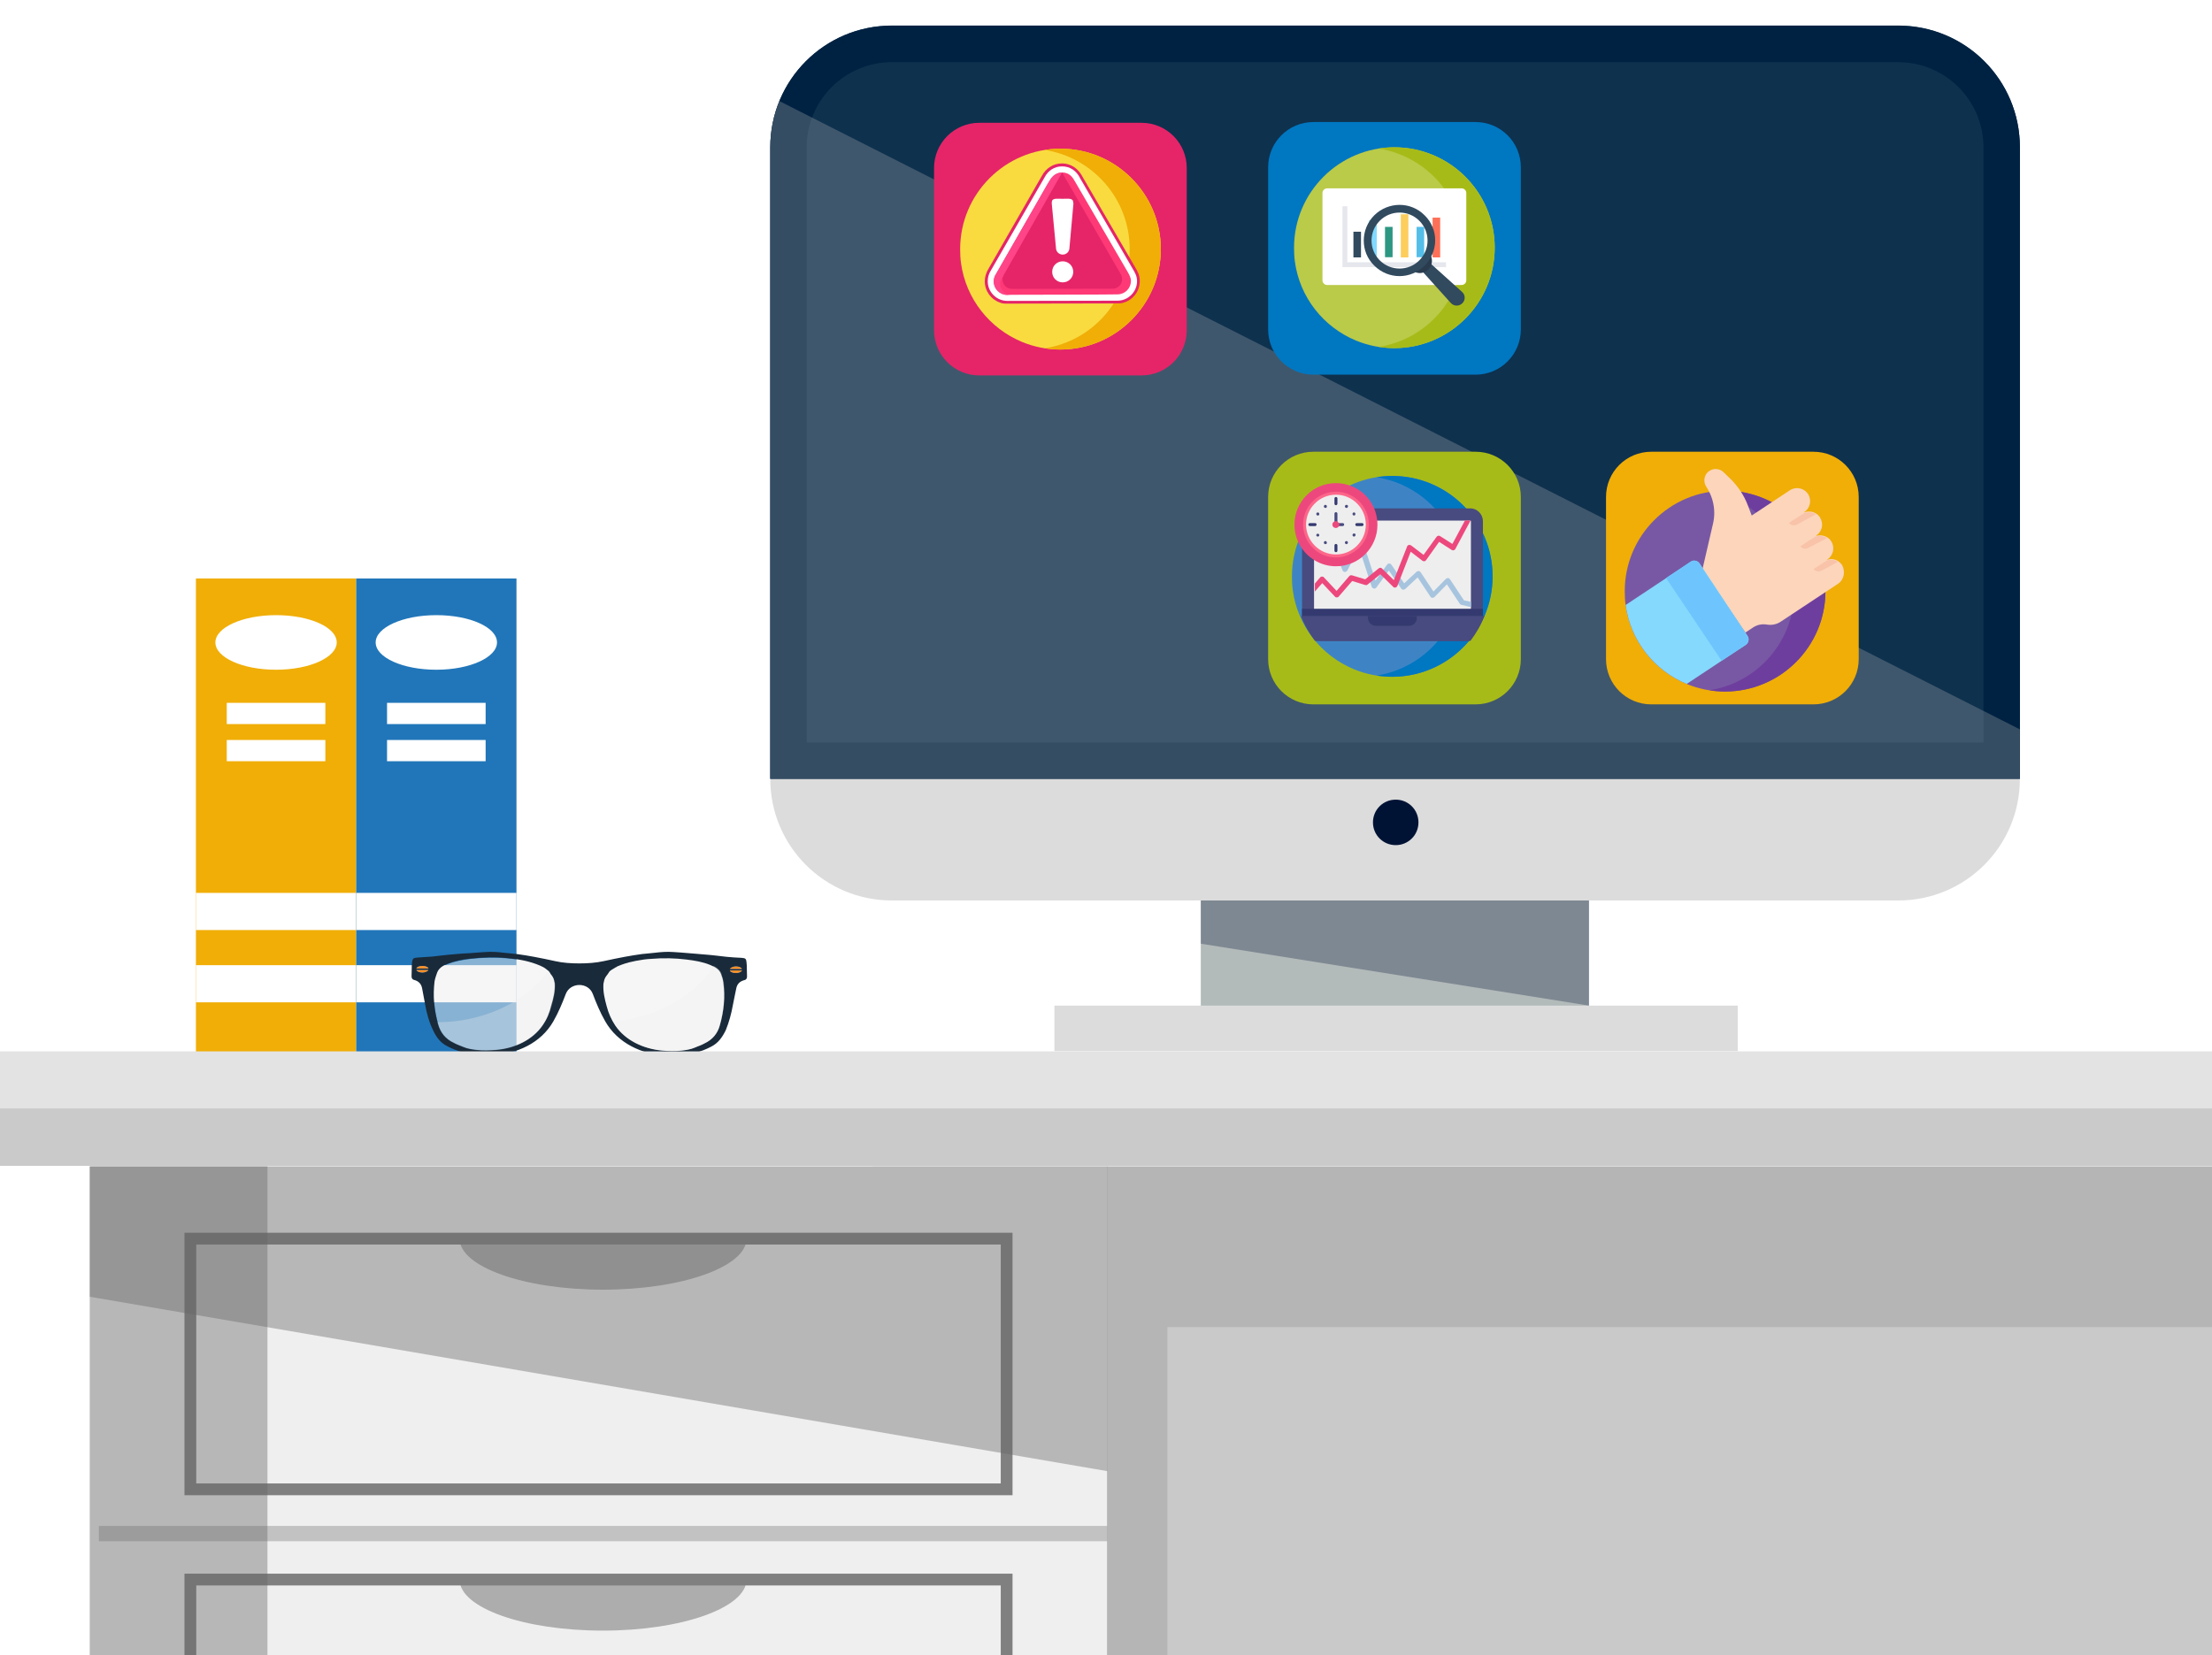 <?xml version="1.0" encoding="UTF-8" standalone="no"?>
<!DOCTYPE svg PUBLIC "-//W3C//DTD SVG 1.1//EN" "http://www.w3.org/Graphics/SVG/1.1/DTD/svg11.dtd">
<svg width="100%" height="100%" viewBox="0 0 875 655" version="1.1" xmlns="http://www.w3.org/2000/svg" xmlns:xlink="http://www.w3.org/1999/xlink" xml:space="preserve" xmlns:serif="http://www.serif.com/" style="fill-rule:evenodd;clip-rule:evenodd;stroke-miterlimit:10;">
    <style type="text/css">
        .x-hover {
            cursor:pointer;
            opacity: 0;
            transition: all .2s ease-in;
        }
        .x-hover:hover{
            opacity: 1;
        }
    </style>
    <g>
        <g>
            <g>
                <g>
                    <g>
                        <rect x="77.5" y="228.9" width="63.4" height="188.7" style="fill:rgb(240,174,7);"/>
                        <rect x="77.5" y="381.9" width="63.4" height="14.7" style="fill:white;"/>
                        <rect x="77.5" y="353.3" width="63.4" height="14.7" style="fill:white;"/>
                        <g>
                            <rect x="89.7" y="278.1" width="39" height="8.4" style="fill:white;"/>
                            <rect x="89.7" y="292.8" width="39" height="8.4" style="fill:white;"/>
                        </g>
                        <path d="M109.2,265C122.5,265 133.2,260.1 133.2,254.2C133.2,248.2 122.5,243.4 109.2,243.4C95.9,243.4 85.2,248.3 85.2,254.2C85.2,260.2 96,265 109.2,265Z" style="fill:white;fill-rule:nonzero;"/>
                    </g>
                    <g>
                        <rect x="140.9" y="228.9" width="63.4" height="188.7" style="fill:rgb(33,118,185);"/>
                        <rect x="140.9" y="381.9" width="63.4" height="14.7" style="fill:white;"/>
                        <rect x="140.9" y="353.3" width="63.4" height="14.7" style="fill:white;"/>
                        <g>
                            <rect x="153.1" y="278.1" width="39" height="8.4" style="fill:white;"/>
                            <rect x="153.1" y="292.8" width="39" height="8.4" style="fill:white;"/>
                        </g>
                        <path d="M172.6,265C185.9,265 196.6,260.1 196.6,254.2C196.6,248.2 185.9,243.4 172.6,243.4C159.3,243.4 148.6,248.3 148.6,254.2C148.6,260.2 159.4,265 172.6,265Z" style="fill:white;fill-rule:nonzero;"/>
                    </g>
                    <g>
                        <g>
                            <path d="M167.1,382.2C165.9,382.2 164.9,382.6 164.7,383.2L169.5,383.2C169.2,382.6 168.3,382.2 167.1,382.2Z" style="fill:rgb(255,143,33);fill-rule:nonzero;"/>
                            <path d="M217.9,385.5C217.6,385.1 217.4,384.7 217.1,384.3C216.8,384 216.5,383.8 216.2,383.6C215.5,383.1 214.7,382.6 213.8,382.2C209.6,380.4 205.1,379.6 200.6,379.2C195.8,378.8 191.1,378.9 186.4,379.4C183.3,379.8 180.2,380.3 177.3,381.4C175.4,382.1 173.7,383.1 173,385C172.6,386.1 172.2,387.2 172,388.4C171.2,394.1 171.8,399.8 173.4,405.4C174.3,408.6 176.2,411.1 179.6,412.7C180.2,413 180.7,413.3 181.3,413.5C182,413.8 182.7,414 183.3,414.3C184.9,415 186.7,415.3 188.5,415.5C191,415.8 193.8,415.7 196.3,415.5C203.7,414.9 210.8,411.5 214.8,405.7C216.4,403.3 217.5,400.8 218.3,398.1C219.1,395.2 219.8,392.3 219.7,389.3C219.5,388.4 219.4,387.5 218.9,386.7C218.5,386.2 218.2,385.9 217.9,385.5Z" style="fill:rgb(238,238,238);fill-opacity:0.5;fill-rule:nonzero;"/>
                            <path d="M167.1,384.8C168.3,384.8 169.3,384.4 169.5,383.8L164.7,383.8C164.9,384.3 165.9,384.8 167.1,384.8Z" style="fill:rgb(255,143,33);fill-rule:nonzero;"/>
                            <path d="M285.3,385.3C284.6,383.4 282.9,382.4 281,381.7C278.1,380.6 275,380 271.9,379.6C267.2,379 262.4,378.9 257.7,379.3C253.1,379.7 248.7,380.5 244.5,382.3C243.6,382.7 242.8,383.1 242.1,383.7C241.8,383.9 241.4,384.2 241.2,384.4C240.9,384.7 240.6,385.2 240.4,385.6C240.1,386 239.8,386.3 239.6,386.7C239.1,387.5 239,388.4 238.8,389.3C238.6,392.3 239.3,395.2 240.1,398.2C240.9,400.9 242,403.4 243.5,405.8C247.5,411.7 254.5,415.1 262,415.7C264.6,415.9 267.3,416 269.8,415.7C271.6,415.5 273.4,415.2 275,414.5C275.7,414.2 276.4,414 277,413.7C277.6,413.5 278.1,413.2 278.7,412.9C282,411.4 284,408.9 284.9,405.7C286.5,400.1 287.1,394.5 286.3,388.7C286.1,387.5 285.7,386.4 285.3,385.3Z" style="fill:rgb(238,238,238);fill-opacity:0.5;fill-rule:nonzero;"/>
                            <path d="M291.1,382.4C289.9,382.4 288.9,382.8 288.7,383.4L293.5,383.4C293.3,382.9 292.3,382.4 291.1,382.4Z" style="fill:rgb(255,143,33);fill-rule:nonzero;"/>
                            <path d="M291.1,385C292.3,385 293.3,384.6 293.5,384L288.7,384C289,384.6 289.9,385 291.1,385Z" style="fill:rgb(255,143,33);fill-rule:nonzero;"/>
                            <path d="M289.9,397.7C290.3,395.5 290.8,393.4 291.2,391.3C291.5,389.5 292.5,388.3 294.5,387.8C295.3,387.6 295.5,387 295.5,386.4C295.5,384.9 295.4,383.4 295.4,381.9C295.4,381.5 295.3,381.2 295.3,380.8C295.2,379.4 294.9,379.1 293.4,379C291.4,378.9 289.4,378.8 287.5,378.6C284.7,378.3 281.8,377.9 279,377.7C277.8,377.6 276.7,377.5 275.5,377.4C273.5,377.2 271.4,377.1 269.4,376.9C268.4,376.8 267.4,376.8 266.4,376.7C263.9,376.5 261.4,376.7 258.9,377C257.3,377.2 255.6,377.3 253.9,377.5C251.6,377.8 249.3,378.2 247.1,378.6C244.3,379.1 241.6,379.7 238.8,380.3C235.6,381 232.4,381.2 229.1,381.2C225.9,381.2 222.7,381 219.6,380.3C216.8,379.7 214.1,379.1 211.3,378.6C209.1,378.2 206.8,377.8 204.5,377.5C202.9,377.3 201.2,377.2 199.5,377C197,376.7 194.6,376.5 192,376.7C191,376.8 190,376.8 189,376.9C187,377.1 184.9,377.2 182.9,377.3C181.7,377.4 180.6,377.5 179.4,377.6C176.6,377.8 173.7,378.2 170.9,378.5C168.9,378.7 166.9,378.7 165,378.9C163.5,379 163.2,379.3 163,380.7C163,381.1 162.9,381.4 162.9,381.8C162.9,383.3 162.8,384.8 162.8,386.3C162.8,386.9 163,387.5 163.7,387.7C165.7,388.2 166.7,389.4 167,391.2C167.4,393.3 167.8,395.5 168.2,397.6C168.8,401 169.7,404.3 171.2,407.4C172.4,410.1 174.1,412.6 177,414C178.9,415 181,415.8 183.1,416.4C186.6,417.4 190.3,417.8 194.1,417.6C204.5,417.1 214,412.7 218.9,404.1C220.9,400.6 222.4,397 223.8,393.3C225.6,388.6 232.7,388.5 234.5,393.3C235.9,397 237.4,400.6 239.4,404.1C244.3,412.7 253.7,417.2 264.1,417.8C267.8,418 271.5,417.6 275.1,416.6C277.2,416 279.3,415.2 281.2,414.2C284.1,412.8 285.8,410.3 287.1,407.6C288.4,404.4 289.3,401.1 289.9,397.7ZM167.1,382.2C168.3,382.2 169.3,382.6 169.5,383.2L164.7,383.2C164.9,382.6 165.9,382.2 167.1,382.2ZM167.1,384.8C165.9,384.8 165,384.4 164.7,383.8L169.5,383.8C169.2,384.3 168.3,384.8 167.1,384.8ZM214.7,405.6C210.7,411.5 203.6,414.8 196.2,415.4C193.6,415.6 190.9,415.7 188.4,415.4C186.6,415.2 184.8,414.9 183.2,414.2C182.5,413.9 181.8,413.7 181.2,413.4C180.6,413.2 180.1,412.9 179.5,412.6C176.2,411.1 174.2,408.5 173.3,405.3C171.7,399.7 171.2,394.1 171.9,388.3C172.1,387.2 172.5,386 172.9,384.9C173.6,383 175.3,382 177.2,381.3C180.1,380.2 183.2,379.6 186.3,379.3C191,378.8 195.8,378.6 200.5,379.1C205.1,379.5 209.5,380.3 213.7,382.1C214.6,382.5 215.4,382.9 216.1,383.5C216.4,383.7 216.8,384 217,384.2C217.3,384.5 217.6,385 217.8,385.4C218.1,385.8 218.4,386.1 218.6,386.5C219.1,387.3 219.2,388.2 219.4,389.1C219.6,392.1 218.9,395 218,397.9C217.4,400.7 216.3,403.3 214.7,405.6ZM293.5,384C293.2,384.6 292.3,385 291.1,385C289.9,385 288.9,384.6 288.7,384L293.5,384ZM291.1,382.4C292.3,382.4 293.2,382.8 293.5,383.4L288.7,383.4C289,382.9 289.9,382.4 291.1,382.4ZM278.6,412.9C278,413.2 277.5,413.5 276.9,413.7C276.2,414 275.5,414.2 274.9,414.5C273.3,415.2 271.5,415.5 269.7,415.7C267.1,416 264.4,415.9 261.9,415.7C254.5,415 247.4,411.7 243.4,405.8C241.8,403.4 240.7,400.9 240,398.2C239.2,395.3 238.5,392.4 238.7,389.3C238.9,388.4 239,387.5 239.5,386.7C239.7,386.3 240,386 240.3,385.6C240.6,385.2 240.8,384.8 241.1,384.4C241.4,384.1 241.7,383.9 242,383.7C242.3,383.5 242.6,383.3 243,383.1C243.3,382.9 243.6,382.7 243.9,382.6C243.9,382.6 244,382.6 244,382.5C244.1,382.4 244.3,382.4 244.4,382.3C245.4,381.9 246.4,381.5 247.4,381.2C247.8,381.1 248.3,381 248.8,380.8C249.7,380.6 250.6,380.4 251.5,380.2C253.5,379.8 255.6,379.5 257.6,379.4C262.4,379 267.1,379.1 271.8,379.7C274.9,380.1 278,380.6 280.9,381.8C282.8,382.6 284.5,383.5 285.2,385.4C285.6,386.5 286,387.6 286.1,388.8C286.9,394.5 286.3,400.2 284.7,405.8C283.9,408.8 281.9,411.4 278.6,412.9Z" style="fill:rgb(25,42,58);fill-rule:nonzero;"/>
                        </g>
                        <path d="M218.7,386.6C218.5,386.2 218.2,385.9 217.9,385.5C217.6,385.1 217.4,384.7 217.1,384.3C217.1,384.2 217,384.2 216.9,384.2C211,392.5 200.7,399.4 188,402.6C182.9,403.9 177.8,404.5 173,404.4C173.1,404.7 173.2,405 173.3,405.4C174.2,408.6 176.1,411.1 179.5,412.7C180.1,413 180.6,413.3 181.2,413.5C181.9,413.8 182.6,414 183.2,414.3C184.8,415 186.6,415.3 188.4,415.5C190.9,415.8 193.7,415.7 196.2,415.5C203.6,414.9 210.7,411.5 214.7,405.7C216.3,403.3 217.4,400.8 218.2,398.1C219,395.2 219.7,392.3 219.6,389.3C219.3,388.3 219.3,387.4 218.7,386.6Z" style="fill:rgb(238,238,238);fill-opacity:0.3;fill-rule:nonzero;"/>
                        <path d="M286.3,388.7C286.1,387.6 285.7,386.4 285.4,385.3C284.9,383.8 283.7,382.9 282.3,382.2C276.7,391.3 265.8,399.1 252.1,402.6C248.9,403.4 245.7,404 242.5,404.2C242.8,404.7 243.1,405.2 243.4,405.7C247.4,411.6 254.4,415 261.9,415.6C264.5,415.8 267.2,415.9 269.7,415.6C271.5,415.4 273.3,415.1 274.9,414.4C275.6,414.1 276.3,413.9 276.9,413.6C277.5,413.4 278,413.1 278.6,412.8C281.9,411.3 283.9,408.8 284.8,405.6C286.4,400.1 287,394.4 286.3,388.7Z" style="fill:rgb(238,238,238);fill-opacity:0.3;fill-rule:nonzero;"/>
                    </g>
                </g>
                <g>
                    <g>
                        <g>
                            <rect x="475" y="333.9" width="153.5" height="64.1" style="fill:rgb(179,186,186);"/>
                            <rect x="417.1" y="397.9" width="270.3" height="18" style="fill:rgb(220,220,220);"/>
                            <path d="M304.7,308.2C304.7,334.8 326.2,356.3 352.8,356.3L750.9,356.3C777.5,356.3 799,334.8 799,308.2L799,58.3C799,31.7 777.5,10.2 750.9,10.2L352.8,10.2C326.2,10.2 304.7,31.7 304.7,58.3L304.7,308.2Z" style="fill:rgb(220,220,220);fill-rule:nonzero;"/>
                            <path d="M352.8,10.1L750.9,10.1C777.5,10.1 799,31.6 799,58.2L799,308.1L304.7,308.1L304.7,58.3C304.7,31.7 326.2,10.1 352.8,10.1Z" style="fill:rgb(14,49,78);fill-rule:nonzero;"/>
                            <path d="M543.1,325.4C543.1,330.4 547.1,334.4 552.1,334.4C557.1,334.4 561.1,330.4 561.1,325.4C561.1,320.4 557.1,316.4 552.1,316.4C547.1,316.4 543.1,320.4 543.1,325.4Z" style="fill:rgb(1,19,53);fill-rule:nonzero;"/>
                            <path d="M628.6,356.3L628.6,397.9L475,373.4L475,356.3L628.6,356.3Z" style="fill:rgb(1,19,53);fill-opacity:0.3;fill-rule:nonzero;"/>
                        </g>
                        <path d="M304.7,58.3L304.7,308.2L799,308.2L799,58.3C799,31.7 777.5,10.2 750.9,10.2L352.8,10.2C326.2,10.1 304.7,31.7 304.7,58.3ZM319.1,58.3C319.1,39.7 334.2,24.6 352.8,24.6L750.9,24.6C769.5,24.6 784.6,39.7 784.6,58.3L784.6,293.8L319.1,293.8L319.1,58.3Z" style="fill:rgb(0,34,66);fill-rule:nonzero;"/>
                    </g>
                    <path d="M308.3,40C306,45.6 304.7,51.8 304.7,58.3L304.7,308.2L799,308.2L799,288.6L308.3,40Z" style="fill:rgb(177,177,177);fill-opacity:0.3;fill-rule:nonzero;"/>
                </g>
                <g>
                    <rect x="437.6" y="461.5" width="497.9" height="298.8" style="fill:rgb(201,201,201);"/>
                    <path d="M461.8,525.1L901.1,525.1L901.1,461.5L345.2,461.5L345.2,760.3L461.8,760.3L461.8,525.1Z" style="fill:rgb(102,102,102);fill-opacity:0.2;fill-rule:nonzero;"/>
                    <rect x="-0.5" y="416" width="964" height="45.3" style="fill:rgb(227,227,227);"/>
                    <rect x="-0.5" y="438.6" width="964" height="22.7" style="fill:rgb(102,102,102);fill-opacity:0.2;"/>
                    <rect x="35.5" y="461.5" width="402.4" height="298.8" style="fill:rgb(239,239,239);"/>
                    <g>
                        <g opacity="0.4">
                            <path d="M39.1,606.8L438,606.8" style="fill:none;fill-rule:nonzero;stroke:rgb(128,128,128);stroke-width:6.06px;"/>
                        </g>
                        <g>
                            <g>
                                <rect x="75.3" y="490.1" width="322.9" height="99.2" style="fill:none;stroke:rgb(128,128,128);stroke-width:4.66px;"/>
                                <path d="M238.5,510.3C269.8,510.3 295.3,501.2 295.3,490.1L181.8,490.1C181.8,501.2 207.2,510.3 238.5,510.3Z" style="fill:rgb(128,128,128);fill-opacity:0.6;fill-rule:nonzero;"/>
                            </g>
                            <g>
                                <rect x="75.3" y="625" width="322.9" height="99.2" style="fill:none;stroke:rgb(128,128,128);stroke-width:4.66px;"/>
                                <path d="M238.5,645.2C269.8,645.2 295.3,636.1 295.3,625L181.8,625C181.8,636.2 207.2,645.2 238.5,645.2Z" style="fill:rgb(128,128,128);fill-opacity:0.6;fill-rule:nonzero;"/>
                            </g>
                        </g>
                    </g>
                    <path d="M438,582.1L35.5,513.1L35.5,461.5L438,461.5L438,582.1Z" style="fill:rgb(102,102,102);fill-opacity:0.4;fill-rule:nonzero;"/>
                    <rect x="35.5" y="461.5" width="70.3" height="298.8" style="fill:rgb(102,102,102);fill-opacity:0.4;"/>
                </g>
            </g>
            <g transform="matrix(0.833,0,0,0.833,69.933,16.433)">
                <path d="M458.1,158.6L381.1,158.6C369.2,158.6 359.6,149 359.6,137.1L359.6,60.1C359.6,48.2 369.2,38.6 381.1,38.6L458.1,38.6C470,38.6 479.6,48.2 479.6,60.1L479.6,137.1C479.6,149 470,158.6 458.1,158.6Z" style="fill:rgb(229,37,104);fill-rule:nonzero;"/>
                <g id="XMLID_67_">
                    <path d="M467.3,98.6C467.3,124.9 445.9,146.3 419.6,146.3C413.1,146.3 407,145 401.4,142.7C386,136.3 374.7,122.2 372.4,105.2C372.1,103.1 372,100.9 372,98.6C372,72.3 393.4,50.9 419.7,50.9C445.9,50.9 467.3,72.3 467.3,98.6Z" style="fill:rgb(249,219,64);fill-rule:nonzero;"/>
                    <path d="M419.6,50.9C417.1,50.9 414.6,51.1 412.2,51.5C435,55.1 452.5,74.8 452.5,98.6C452.5,122.4 435,142.2 412.2,145.7C414.6,146.1 417.1,146.3 419.6,146.3C445.9,146.3 467.3,124.9 467.3,98.6C467.3,72.3 445.9,50.9 419.6,50.9Z" style="fill:rgb(240,174,7);fill-rule:nonzero;"/>
                    <g id="XMLID_68_">
                        <path id="XMLID_76_" d="M390.9,124C386.6,122.5 383.7,118.5 383.7,113.9C383.7,111.9 384.3,109.9 385.3,108.2L410.8,63.8C412.8,60.1 416.3,57.9 420.3,57.9C421.5,57.9 422.7,58.1 423.8,58.5C426.5,59.4 428.7,61.5 430.2,64.4L455.1,107.2C456.3,109.2 457.3,111.1 457.3,113.7C457.3,116.6 456.2,119.3 454.2,121.3C452.4,123.1 450.1,124.2 447.6,124.4L393.8,124.5C392.8,124.5 391.8,124.4 390.9,124Z" style="fill:rgb(229,37,104);fill-rule:nonzero;"/>
                        <path id="XMLID_75_" d="M453.9,107.9L429,65C427.3,61.5 424.3,59.3 420.4,59.3C416.7,59.3 413.7,61.4 412.1,64.5L386.5,108.9C385.6,110.3 385.1,112.1 385.1,113.9C385.1,119 389.3,123.2 394.4,123.2L394.7,123.2L446.7,123.1C451.8,123.1 456,118.9 456,113.8C456,111.5 455.1,109.9 453.9,107.9Z" style="fill:white;fill-rule:nonzero;"/>
                        <path id="XMLID_74_" d="M394.4,120.3C390.9,120.3 388,117.4 388,113.9C388,112.7 388.3,111.5 389,110.5L413.7,67.4L414.7,65.8C416,63.6 418,62.2 420.4,62.2C423,62.2 424.9,63.5 426.3,66.1L451.7,109.7C452.3,110.8 453.1,112.2 453.1,113.7C453.1,117.2 450.3,120.1 446.7,120.1C446.7,120.2 394.4,120.3 394.4,120.3Z" style="fill:rgb(255,57,118);fill-rule:nonzero;"/>
                        <path id="XMLID_73_" d="M448.2,110.4L420.4,62.2L392.8,110.6C392.4,111.3 392.1,112.1 392.1,113C392.1,115.5 394.1,117.5 396.6,117.5L396.8,117.5L444.1,117.4L444.4,117.4C446.9,117.4 448.9,115.4 448.9,112.9C448.9,112 448.6,111.1 448.2,110.4Z" style="fill:rgb(229,37,104);fill-rule:nonzero;"/>
                        <path id="XMLID_72_" d="M396,120.3C393.2,120.2 391,117.9 391,115.1C391,113.8 391.5,112.6 392.3,111.7C392.4,111.3 392.6,110.9 392.8,110.6L420.3,62.3C417.9,62.3 415.9,63.6 414.6,65.9L413.6,67.5L388.9,110.6C388.3,111.6 387.9,112.8 387.9,114C387.9,117.5 390.8,120.4 394.3,120.4C394.4,120.3 395,120.3 396,120.3Z" style="fill:rgb(255,68,136);fill-rule:nonzero;"/>
                        <path id="XMLID_69_" d="M420.7,114.4C417.9,114.4 415.7,112.2 415.7,109.4C415.7,106.6 417.9,104.4 420.7,104.4C423.5,104.4 425.7,106.6 425.7,109.4C425.7,112.2 423.5,114.4 420.7,114.4ZM425.7,76.5C425.7,74.2 423.4,74.7 420.6,74.7C417.8,74.7 415.5,74.2 415.5,76.5L415.5,77L417.5,98C417.5,99.8 418.9,101.2 420.7,101.2C422.5,101.2 423.9,99.8 423.9,98L425.8,76.9C425.7,76.8 425.7,76.6 425.7,76.5Z" style="fill:white;fill-rule:nonzero;"/>
                    </g>
                </g>
            </g>
            <g transform="matrix(0.833,0,0,0.833,91.967,38.133)">
                <path d="M590.3,288.8L513.3,288.8C501.4,288.8 491.8,279.2 491.8,267.3L491.8,190.3C491.8,178.4 501.4,168.8 513.3,168.8L590.3,168.8C602.2,168.8 611.8,178.4 611.8,190.3L611.8,267.3C611.8,279.2 602.2,288.8 590.3,288.8Z" style="fill:rgb(167,187,24);fill-rule:nonzero;"/>
                <g>
                    <path d="M598.4,228C598.4,254.3 577,275.7 550.7,275.7C544.2,275.7 538.1,274.4 532.5,272.1C517.1,265.7 505.8,251.6 503.5,234.6C503.2,232.5 503.1,230.3 503.1,228C503.1,201.7 524.5,180.3 550.8,180.3C577,180.3 598.4,201.6 598.4,228Z" style="fill:rgb(62,132,197);fill-rule:nonzero;"/>
                    <path d="M550.7,180.3C548.2,180.3 545.7,180.5 543.3,180.9C566.1,184.5 583.6,204.2 583.6,228C583.6,251.8 566.1,271.6 543.3,275.1C545.7,275.5 548.2,275.7 550.7,275.7C577,275.7 598.4,254.3 598.4,228C598.4,201.6 577,180.3 550.7,180.3Z" style="fill:rgb(0,119,193);fill-rule:nonzero;"/>
                    <g>
                        <path d="M593.8,201.8L593.8,247.5L507.9,247.5L507.9,201.8C507.9,198.5 510.6,195.7 514,195.7L587.8,195.7C591.1,195.7 593.8,198.5 593.8,201.8Z" style="fill:rgb(72,75,127);fill-rule:nonzero;"/>
                        <path d="M588.1,201.8L588.1,243.7L513.6,243.7L513.6,201.8C513.6,201.6 513.8,201.5 513.9,201.5L587.8,201.5C588,201.5 588.1,201.6 588.1,201.8Z" style="fill:rgb(238,238,238);fill-rule:nonzero;"/>
                        <path d="M588.1,240.1L588.1,242.6L583.5,241.5C583.2,241.4 582.9,241.2 582.8,241L576.7,231.8L570.8,237.8C570.5,238.1 570.2,238.2 569.8,238.2C569.4,238.2 569.1,238 568.9,237.7L562.8,228.5L556.9,234C556.6,234.2 556.3,234.4 555.9,234.3C555.5,234.3 555.2,234.1 555,233.8L549.1,225.2L543.2,233.3C542.9,233.7 542.5,233.9 542,233.8C541.5,233.7 541.2,233.4 541,233L535,214.5L529.4,225.2C529.2,225.6 528.7,225.9 528.2,225.9C527.7,225.9 527.3,225.6 527.1,225.1L520.9,208.6L513.6,217.5L513.6,213.6L520.4,205.4C520.7,205.1 521.1,204.9 521.6,205C522,205.1 522.4,205.4 522.6,205.8L528.6,221.7L534.3,210.8C534.5,210.4 535,210.1 535.5,210.1C536,210.1 536.4,210.5 536.6,211L542.8,230L548.3,222.4C548.5,222.1 548.9,221.9 549.3,221.9C549.7,221.9 550.1,222.1 550.3,222.4L556.4,231.3L562.3,225.8C562.6,225.6 562.9,225.4 563.3,225.5C563.7,225.5 564,225.7 564.2,226L570.3,235.2L576.2,229.2C576.5,228.9 576.8,228.8 577.2,228.8C577.6,228.8 577.9,229 578.1,229.3L584.8,239.4L588.1,240.1Z" style="fill:rgb(167,196,223);fill-rule:nonzero;"/>
                        <path d="M587.9,201.5L580.7,215C580.5,215.3 580.3,215.5 579.9,215.6C579.6,215.7 579.2,215.6 578.9,215.4L573,211.6L566.8,220.3C566.6,220.6 566.3,220.8 566,220.8C565.7,220.8 565.3,220.8 565.1,220.6L559.5,216.3L553.2,232.5C553,232.9 552.7,233.2 552.3,233.3C551.9,233.4 551.5,233.3 551.2,233L545.1,227L539,231.9C538.7,232.2 538.3,232.2 537.9,232.1L531.7,230.2L525.3,237.6C525.1,237.9 524.7,238 524.4,238C524.1,238 523.7,237.9 523.5,237.6L517.5,231.2L514,235.2L514,231.4L516.5,228.5C516.7,228.2 517.1,228.1 517.4,228.1C517.8,228.1 518.1,228.2 518.3,228.5L524.3,234.9L530.3,227.9C530.6,227.5 531.1,227.4 531.6,227.5L537.9,229.4L544.3,224.2C544.8,223.8 545.5,223.8 545.9,224.3L551.5,229.8L557.8,213.8C557.9,213.4 558.2,213.2 558.6,213.1C559,213 559.4,213.1 559.7,213.3L565.6,217.8L571.8,209.2C572.2,208.7 572.9,208.5 573.5,208.9L579.3,212.6L585.3,201.4L587.9,201.5C587.8,201.5 587.8,201.5 587.9,201.5Z" style="fill:rgb(237,72,125);fill-rule:nonzero;"/>
                        <rect x="507.9" y="243.4" width="85.9" height="4.5" style="fill:rgb(52,58,111);"/>
                        <path d="M594.5,246.8C592.9,251.1 590.6,255 587.9,258.6C587.2,258.7 586.6,258.8 585.9,258.8L516,258.8C515.3,258.8 514.6,258.7 514,258.6C511.3,255 509,251.1 507.4,246.8L594.5,246.8Z" style="fill:rgb(72,75,127);fill-rule:nonzero;"/>
                        <path d="M558.7,251.5L543,251.5C540.9,251.5 539.2,249.8 539.2,247.7L539.2,246.8L562.4,246.8L562.4,247.7C562.5,249.8 560.8,251.5 558.7,251.5Z" style="fill:rgb(52,58,111);fill-rule:nonzero;"/>
                        <path d="M532,185.4C529.5,184.3 526.8,183.7 524,183.7C513.1,183.7 504.3,192.5 504.3,203.4C504.3,210.5 508,216.7 513.6,220.2C516.6,222.1 520.2,223.2 524,223.2C534.9,223.2 543.7,214.4 543.7,203.5C543.7,195.3 538.9,188.4 532,185.4Z" style="fill:rgb(237,72,125);fill-rule:nonzero;"/>
                        <path d="M538.9,203.4C538.9,211.5 532.4,218.1 524.4,218.3L524.1,218.3C522.2,218.3 520.4,217.9 518.7,217.3C517.9,217 517,216.6 516.3,216.1C512,213.5 509.2,208.8 509.2,203.4C509.2,195.2 515.9,188.5 524.1,188.5C526.1,188.5 528.1,188.9 529.8,189.6C530.8,190 531.7,190.5 532.6,191.1C533.2,191.5 533.8,192 534.4,192.6C537.1,195.3 538.9,199.1 538.9,203.4Z" style="fill:rgb(238,238,238);fill-rule:nonzero;"/>
                        <path d="M524,219C519.8,219 515.9,217.4 513,214.4C510.1,211.5 508.4,207.5 508.4,203.4C508.4,194.8 515.4,187.8 524,187.8C532.6,187.8 539.6,194.8 539.6,203.4C539.6,207.6 538,211.5 535,214.4C532,217.3 528.2,219 524,219ZM524,189.2C516.2,189.2 509.8,195.6 509.8,203.4C509.8,211.2 516.2,217.6 524,217.6C531.8,217.6 538.2,211.2 538.2,203.4C538.2,195.6 531.8,189.2 524,189.2Z" style="fill:rgb(253,102,138);fill-rule:nonzero;"/>
                        <g>
                            <path d="M524,194.2C523.6,194.2 523.3,193.9 523.3,193.5L523.3,191C523.3,190.6 523.6,190.3 524,190.3C524.4,190.3 524.7,190.6 524.7,191L524.7,193.5C524.7,193.8 524.4,194.2 524,194.2Z" style="fill:rgb(52,58,111);fill-rule:nonzero;"/>
                            <path d="M524,216.5C523.6,216.5 523.3,216.2 523.3,215.8L523.3,213.3C523.3,212.9 523.6,212.6 524,212.6C524.4,212.6 524.7,212.9 524.7,213.3L524.7,215.8C524.7,216.2 524.4,216.5 524,216.5Z" style="fill:rgb(52,58,111);fill-rule:nonzero;"/>
                            <path d="M536.4,204.1L533.9,204.1C533.5,204.1 533.2,203.8 533.2,203.4C533.2,203 533.5,202.7 533.9,202.7L536.4,202.7C536.8,202.7 537.1,203 537.1,203.4C537.1,203.8 536.8,204.1 536.4,204.1Z" style="fill:rgb(52,58,111);fill-rule:nonzero;"/>
                            <path d="M514.1,204.1L511.6,204.1C511.2,204.1 510.9,203.8 510.9,203.4C510.9,203 511.2,202.7 511.6,202.7L514.1,202.7C514.5,202.7 514.8,203 514.8,203.4C514.8,203.8 514.5,204.1 514.1,204.1Z" style="fill:rgb(52,58,111);fill-rule:nonzero;"/>
                        </g>
                        <g>
                            <path d="M532.6,199.1C532.3,199.1 532,198.9 531.9,198.6C531.8,198.3 531.9,198 532.1,197.8C532.3,197.6 532.7,197.6 532.9,197.7C533.2,197.9 533.3,198.2 533.2,198.5C533.2,198.9 532.9,199.1 532.6,199.1Z" style="fill:rgb(72,75,127);fill-rule:nonzero;"/>
                            <path d="M515.4,209.1C515.1,209.1 514.8,208.9 514.7,208.7C514.6,208.4 514.7,208.1 514.9,207.9C515.1,207.7 515.5,207.7 515.7,207.8C516,207.9 516.1,208.3 516.1,208.5C516.1,208.8 515.7,209.1 515.4,209.1Z" style="fill:rgb(72,75,127);fill-rule:nonzero;"/>
                            <path d="M529,195.5C528.7,195.5 528.4,195.3 528.3,195C528.2,194.7 528.3,194.4 528.5,194.2C528.7,194 529.1,194 529.4,194.1C529.7,194.3 529.8,194.6 529.7,194.9C529.6,195.3 529.3,195.5 529,195.5Z" style="fill:rgb(72,75,127);fill-rule:nonzero;"/>
                            <path d="M519,212.7C518.7,212.7 518.4,212.5 518.3,212.2C518.2,211.9 518.3,211.6 518.5,211.4C518.7,211.2 519.1,211.2 519.3,211.3C519.6,211.5 519.7,211.8 519.7,212.1C519.7,212.4 519.4,212.7 519,212.7Z" style="fill:rgb(72,75,127);fill-rule:nonzero;"/>
                            <path d="M519,195.5C518.7,195.5 518.4,195.3 518.3,195C518.2,194.7 518.3,194.4 518.5,194.2C518.7,194 519,194 519.3,194.1C519.6,194.2 519.7,194.6 519.7,194.9C519.7,195.2 519.4,195.5 519,195.5Z" style="fill:rgb(72,75,127);fill-rule:nonzero;"/>
                            <path d="M529,212.7C528.7,212.7 528.4,212.5 528.3,212.2C528.2,211.9 528.3,211.6 528.5,211.4C528.7,211.2 529,211.2 529.3,211.3C529.6,211.4 529.7,211.8 529.7,212.1C529.6,212.4 529.3,212.7 529,212.7Z" style="fill:rgb(72,75,127);fill-rule:nonzero;"/>
                            <path d="M515.4,199.1C515.1,199.1 514.8,198.9 514.7,198.6C514.6,198.3 514.7,198 514.9,197.8C515.1,197.6 515.5,197.6 515.7,197.7C516,197.8 516.1,198.2 516.1,198.5C516.1,198.9 515.7,199.1 515.4,199.1Z" style="fill:rgb(72,75,127);fill-rule:nonzero;"/>
                            <path d="M532.6,209.1C532.3,209.1 532,208.9 531.9,208.6C531.8,208.3 531.9,208 532.1,207.8C532.3,207.6 532.7,207.6 533,207.7C533.3,207.9 533.4,208.2 533.3,208.5C533.2,208.8 532.9,209.1 532.6,209.1Z" style="fill:rgb(72,75,127);fill-rule:nonzero;"/>
                            <path d="M527.2,204.1L524,204.1C523.6,204.1 523.3,203.8 523.3,203.4L523.3,198.2C523.3,197.8 523.6,197.5 524,197.5C524.4,197.5 524.7,197.8 524.7,198.2L524.7,202.7L527.2,202.7C527.6,202.7 527.9,203 527.9,203.4C527.9,203.8 527.6,204.1 527.2,204.1Z" style="fill:rgb(72,75,127);fill-rule:nonzero;"/>
                        </g>
                        <path d="M525.6,203.4C525.6,204.3 524.9,205 524,205C523.8,205 523.6,205 523.4,204.9C523.3,204.9 523.2,204.8 523.1,204.8C522.6,204.5 522.3,204 522.3,203.4C522.3,202.5 523,201.8 523.9,201.8C524.1,201.8 524.3,201.8 524.5,201.9C524.6,201.9 524.7,202 524.8,202.1C524.9,202.1 524.9,202.2 525,202.3C525.4,202.5 525.6,202.9 525.6,203.4Z" style="fill:rgb(237,72,125);fill-rule:nonzero;"/>
                    </g>
                </g>
            </g>
            <g transform="matrix(0.833,0,0,0.833,91.967,16.383)">
                <path d="M590.3,158.3L513.3,158.3C501.4,158.3 491.8,148.7 491.8,136.8L491.8,59.8C491.8,47.9 501.4,38.3 513.3,38.3L590.3,38.3C602.2,38.3 611.8,47.9 611.8,59.8L611.8,136.8C611.8,148.7 602.2,158.3 590.3,158.3Z" style="fill:rgb(0,119,193);fill-rule:nonzero;"/>
                <g>
                    <path d="M599.4,98C599.4,124.3 578,145.7 551.7,145.7C545.2,145.7 539.1,144.4 533.5,142.1C518.1,135.7 506.8,121.6 504.5,104.6C504.2,102.5 504.1,100.3 504.1,98C504.1,71.7 525.5,50.3 551.8,50.3C578,50.3 599.4,71.6 599.4,98Z" style="fill:rgb(186,202,73);fill-rule:nonzero;"/>
                    <path d="M551.7,50.3C549.2,50.3 546.7,50.5 544.3,50.9C567.1,54.5 584.6,74.2 584.6,98C584.6,121.8 567.1,141.6 544.3,145.1C546.7,145.5 549.2,145.7 551.7,145.7C578,145.7 599.4,124.3 599.4,98C599.4,71.6 578,50.3 551.7,50.3Z" style="fill:rgb(167,187,24);fill-rule:nonzero;"/>
                    <path d="M585.9,72C585.9,70.8 584.9,69.8 583.7,69.8L519.8,69.8C518.6,69.8 517.6,70.8 517.6,72L517.6,113.5C517.6,114.7 518.6,115.7 519.8,115.7L583.7,115.7C584.9,115.7 585.9,114.7 585.9,113.5L585.9,72Z" style="fill:white;fill-rule:nonzero;"/>
                    <path d="M529.4,104.9L529.4,78.3L527.1,78.3L527.1,107.2L576.3,107.2L576.3,104.9L529.4,104.9Z" style="fill:rgb(229,231,237);fill-rule:nonzero;"/>
                    <rect x="532.3" y="90.4" width="3.6" height="12.2" style="fill:rgb(49,74,94);"/>
                    <rect x="539.8" y="84.9" width="3.6" height="17.7" style="fill:rgb(130,217,253);"/>
                    <rect x="547.3" y="88.1" width="3.6" height="14.4" style="fill:rgb(45,151,130);"/>
                    <rect x="554.8" y="82.1" width="3.6" height="20.5" style="fill:rgb(253,206,92);"/>
                    <rect x="562.3" y="88.1" width="3.6" height="14.4" style="fill:rgb(84,190,233);"/>
                    <rect x="569.9" y="83.7" width="3.6" height="18.9" style="fill:rgb(253,112,88);"/>
                    <path d="M584,124.4C582.5,125.9 580,125.9 578.5,124.2L564,108.1L567.7,104.4L583.8,118.9C585.5,120.3 585.6,122.9 584,124.4Z" style="fill:rgb(49,74,94);fill-rule:nonzero;"/>
                    <path d="M560.4,108.9C562.7,110.6 565.9,110.4 567.9,108.3C570,106.2 570.1,103 568.5,100.8L560.4,108.9Z" style="fill:rgb(42,59,78);fill-rule:nonzero;"/>
                    <path d="M542.2,82.6C535.6,89.2 535.5,100 542.2,106.5C548.9,113.2 559.6,113.1 566.1,106.5C572.8,99.8 572.8,89.1 566.1,82.6C559.6,76 548.9,76 542.2,82.6ZM563.6,104C558.4,109.2 550,109.2 544.8,104C539.6,98.8 539.6,90.4 544.8,85.2C550,80 558.4,80 563.6,85.2C568.8,90.4 568.8,98.8 563.6,104Z" style="fill:rgb(49,74,94);fill-rule:nonzero;"/>
                </g>
            </g>
            <g transform="matrix(0.833,0,0,0.833,114.25,38.133)">
                <path d="M724,288.8L647,288.8C635.1,288.8 625.5,279.2 625.5,267.3L625.5,190.3C625.5,178.4 635.1,168.8 647,168.8L724,168.8C735.9,168.8 745.5,178.4 745.5,190.3L745.5,267.3C745.5,279.2 735.9,288.8 724,288.8Z" style="fill:rgb(240,174,7);fill-rule:nonzero;"/>
                <g>
                    <path d="M729.7,235C729.7,261.3 708.3,282.7 682,282.7C675.5,282.7 669.4,281.4 663.8,279.1C648.4,272.7 637.1,258.6 634.8,241.6C634.5,239.5 634.4,237.3 634.4,235C634.4,208.7 655.8,187.3 682.1,187.3C708.4,187.3 729.7,208.7 729.7,235Z" style="fill:rgb(120,88,164);fill-rule:nonzero;"/>
                    <path d="M682,187.3C679.5,187.3 677,187.5 674.6,187.9C697.4,191.5 714.9,211.2 714.9,235C714.9,258.8 697.4,278.6 674.6,282.1C677,282.5 679.5,282.7 682,282.7C708.3,282.7 729.7,261.3 729.7,235C729.7,208.7 708.4,187.3 682,187.3Z" style="fill:rgb(110,62,158);fill-rule:nonzero;"/>
                    <path d="M735.7,231.5L708.5,249.5C706.6,250.8 704.2,251.3 701.9,250.9C699.6,250.5 697.2,251 695.3,252.3L691.7,254.7L671.3,224.6L676.3,203C676.7,201.3 676.9,199.6 676.9,197.9C676.9,193.5 675.6,189.2 673.1,185.4C672.5,184.5 672.2,183.4 672.2,182.4C672.2,180.7 673,178.9 674.6,177.9C676.7,176.5 679.5,176.8 681.3,178.5L684.5,181.6C688.2,185.2 691.1,189.6 692.9,194.4L694.7,199.1L712.8,187.1C715.7,185.2 719.6,186 721.5,189C723.3,191.9 722.4,195.6 719.6,197.5L719.6,197.6L719.7,197.6C720.4,197.3 721.2,197.2 721.9,197.2C723.1,197.2 724.3,197.5 725.3,198.2C726,198.6 726.6,199.2 727.1,200C728,201.4 728.3,203.1 728,204.6C727.5,207 725.8,208.3 725.4,208.5C725.3,208.5 725.3,208.6 725.4,208.7C725.4,208.8 725.5,208.8 725.6,208.7C726.1,208.6 726.6,208.5 727.1,208.5C728.3,208.5 729.5,208.8 730.6,209.5C731.3,209.9 731.9,210.5 732.4,211.3C734.3,214.1 733.5,218 730.7,219.9C730.6,219.9 730.6,220 730.5,220C730.5,220 730.4,220.1 730.5,220.1L730.6,220.1C732.4,219.5 734.3,219.8 735.8,220.8C736.5,221.3 737.1,221.9 737.6,222.6C739.3,225.8 738.5,229.6 735.7,231.5Z" style="fill:rgb(252,213,187);fill-rule:nonzero;"/>
                    <path d="M691.9,260.5L680.4,268.1L663.8,279.1C648.4,272.7 637.1,258.6 634.8,241.6L654.1,228.8L665.8,221C667.1,220.1 669,220.5 669.9,221.8L692.8,256.4C693.6,257.8 693.2,259.6 691.9,260.5Z" style="fill:rgb(133,217,253);fill-rule:nonzero;"/>
                    <path d="M691.9,260.5L680.4,268.1L654,228.8L665.7,221C667,220.1 668.9,220.5 669.8,221.8L692.7,256.4C693.6,257.8 693.2,259.6 691.9,260.5Z" style="fill:rgb(110,197,253);fill-rule:nonzero;"/>
                    <g>
                        <path d="M725.2,198.5L716.1,203.4C714.8,204.1 713.2,203.7 712.4,202.6L719.5,198L719.6,198C720.3,197.7 721.1,197.6 721.8,197.6C723,197.5 724.1,197.8 725.2,198.5Z" style="fill:rgb(248,195,168);fill-rule:nonzero;"/>
                        <path d="M730.4,209.8L721.5,214.5C720.2,215.2 718.6,214.8 717.8,213.7L724.9,209.1L725.2,209C725.2,209.1 725.3,209.1 725.4,209C725.9,208.9 726.4,208.8 726.9,208.8C728.1,208.8 729.4,209.2 730.4,209.8Z" style="fill:rgb(248,195,168);fill-rule:nonzero;"/>
                        <path d="M735.6,221.1L727.8,225.3C726.5,226 724.9,225.6 724.1,224.5L730.3,220.5L730.4,220.5C732.1,219.8 734,220.1 735.6,221.1Z" style="fill:rgb(248,195,168);fill-rule:nonzero;"/>
                    </g>
                </g>
            </g>
        </g>
        <path id="viewed01" fill-opacity="0" d="M458.1,158.6L381.1,158.6C369.2,158.6 359.6,149 359.6,137.1L359.6,60.1C359.6,48.2 369.2,38.6 381.1,38.6L458.1,38.6C470,38.6 479.6,48.2 479.6,60.1L479.6,137.1C479.6,149 470,158.6 458.1,158.6Z" style="fill:white;fill-rule:nonzero;"/>
        <path id="viewed02" fill-opacity="0" d="M590.3,158.3L513.3,158.3C501.4,158.3 491.8,148.7 491.8,136.8L491.8,59.8C491.8,47.9 501.4,38.3 513.3,38.3L590.3,38.3C602.2,38.3 611.8,47.9 611.8,59.8L611.8,136.8C611.8,148.7 602.2,158.3 590.3,158.3Z" style="fill:white;fill-rule:nonzero;"/>
        <path id="viewed03" fill-opacity="0" d="M590.3,288.8L513.3,288.8C501.4,288.8 491.8,279.2 491.8,267.3L491.8,190.3C491.8,178.4 501.4,168.8 513.3,168.8L590.3,168.8C602.2,168.8 611.8,178.4 611.8,190.3L611.8,267.3C611.8,279.2 602.2,288.8 590.3,288.8Z" style="fill:white;fill-rule:nonzero;"/>
        <path id="viewed04" fill-opacity="0" d="M724,288.8L647,288.8C635.1,288.8 625.5,279.2 625.5,267.3L625.5,190.3C625.5,178.4 635.1,168.8 647,168.8L724,168.8C735.9,168.8 745.5,178.4 745.5,190.3L745.5,267.3C745.5,279.2 735.9,288.8 724,288.8Z" style="fill:white;fill-rule:nonzero;"/>
        <g id="btn01" class="x-area x-hover" data-content="feed_A" data-view="1" cursor="pointer">
            <path d="M458.1,158.6L381.1,158.6C369.2,158.6 359.6,149 359.6,137.1L359.6,60.1C359.6,48.2 369.2,38.6 381.1,38.6L458.1,38.6C470,38.6 479.6,48.2 479.6,60.1L479.6,137.1C479.6,149 470,158.6 458.1,158.6Z" style="fill:rgb(229,37,104);fill-rule:nonzero;"/>
            <g id="XMLID_67_1" serif:id="XMLID_67_">
                <path d="M467.3,98.6C467.3,124.9 445.9,146.3 419.6,146.3C413.1,146.3 407,145 401.4,142.7C386,136.3 374.7,122.2 372.4,105.2C372.1,103.1 372,100.9 372,98.6C372,72.3 393.4,50.9 419.7,50.9C445.9,50.9 467.3,72.3 467.3,98.6Z" style="fill:rgb(249,219,64);fill-rule:nonzero;"/>
                <path d="M419.6,50.9C417.1,50.9 414.6,51.1 412.2,51.5C435,55.1 452.5,74.8 452.5,98.6C452.5,122.4 435,142.2 412.2,145.7C414.6,146.1 417.1,146.3 419.6,146.3C445.9,146.3 467.3,124.9 467.3,98.6C467.3,72.3 445.9,50.9 419.6,50.9Z" style="fill:rgb(240,174,7);fill-rule:nonzero;"/>
                <g id="XMLID_68_1" serif:id="XMLID_68_">
                    <path id="XMLID_76_1" serif:id="XMLID_76_" d="M390.9,124C386.6,122.5 383.7,118.5 383.7,113.9C383.7,111.9 384.3,109.9 385.3,108.2L410.8,63.8C412.8,60.1 416.3,57.9 420.3,57.9C421.5,57.9 422.7,58.1 423.8,58.5C426.5,59.4 428.7,61.5 430.2,64.4L455.1,107.2C456.3,109.2 457.3,111.1 457.3,113.7C457.3,116.6 456.2,119.3 454.2,121.3C452.4,123.1 450.1,124.2 447.6,124.4L393.8,124.5C392.8,124.5 391.8,124.4 390.9,124Z" style="fill:rgb(229,37,104);fill-rule:nonzero;"/>
                    <path id="XMLID_75_1" serif:id="XMLID_75_" d="M453.9,107.9L429,65C427.3,61.5 424.3,59.3 420.4,59.3C416.7,59.3 413.7,61.4 412.1,64.5L386.5,108.9C385.6,110.3 385.1,112.1 385.1,113.9C385.1,119 389.3,123.2 394.4,123.2L394.7,123.2L446.7,123.1C451.8,123.1 456,118.9 456,113.8C456,111.5 455.1,109.9 453.9,107.9Z" style="fill:white;fill-rule:nonzero;"/>
                    <path id="XMLID_74_1" serif:id="XMLID_74_" d="M394.4,120.3C390.9,120.3 388,117.4 388,113.9C388,112.7 388.3,111.5 389,110.5L413.7,67.4L414.7,65.8C416,63.6 418,62.2 420.4,62.2C423,62.2 424.9,63.5 426.3,66.1L451.7,109.7C452.3,110.8 453.1,112.2 453.1,113.7C453.1,117.2 450.3,120.1 446.7,120.1C446.7,120.2 394.4,120.3 394.4,120.3Z" style="fill:rgb(255,57,118);fill-rule:nonzero;"/>
                    <path id="XMLID_73_1" serif:id="XMLID_73_" d="M448.2,110.4L420.4,62.2L392.8,110.6C392.4,111.3 392.1,112.1 392.1,113C392.1,115.5 394.1,117.5 396.6,117.5L396.8,117.5L444.1,117.4L444.4,117.4C446.9,117.4 448.9,115.4 448.9,112.9C448.9,112 448.6,111.1 448.2,110.4Z" style="fill:rgb(229,37,104);fill-rule:nonzero;"/>
                    <path id="XMLID_72_1" serif:id="XMLID_72_" d="M396,120.3C393.2,120.2 391,117.9 391,115.1C391,113.8 391.5,112.6 392.3,111.7C392.4,111.3 392.6,110.9 392.8,110.6L420.3,62.3C417.9,62.3 415.9,63.6 414.6,65.9L413.6,67.5L388.9,110.6C388.3,111.6 387.9,112.8 387.9,114C387.9,117.5 390.8,120.4 394.3,120.4C394.4,120.3 395,120.3 396,120.3Z" style="fill:rgb(255,68,136);fill-rule:nonzero;"/>
                    <path id="XMLID_69_1" serif:id="XMLID_69_" d="M420.7,114.4C417.9,114.4 415.7,112.2 415.7,109.4C415.7,106.6 417.9,104.4 420.7,104.4C423.5,104.4 425.7,106.6 425.7,109.4C425.7,112.2 423.5,114.4 420.7,114.4ZM425.7,76.5C425.7,74.2 423.4,74.7 420.6,74.7C417.8,74.7 415.5,74.2 415.5,76.5L415.5,77L417.5,98C417.5,99.8 418.9,101.2 420.7,101.2C422.5,101.2 423.9,99.8 423.9,98L425.8,76.9C425.7,76.8 425.7,76.6 425.7,76.5Z" style="fill:white;fill-rule:nonzero;"/>
                </g>
            </g>
        </g>
        <g id="btn02" class="x-area x-hover" data-content="feed_B" data-view="2" cursor="pointer">
            <path d="M590.3,158.3L513.3,158.3C501.4,158.3 491.8,148.7 491.8,136.8L491.8,59.8C491.8,47.9 501.4,38.3 513.3,38.3L590.3,38.3C602.2,38.3 611.8,47.9 611.8,59.8L611.8,136.8C611.8,148.7 602.2,158.3 590.3,158.3Z" style="fill:rgb(0,119,193);fill-rule:nonzero;"/>
            <g>
                <path d="M599.4,98C599.4,124.3 578,145.7 551.7,145.7C545.2,145.7 539.1,144.4 533.5,142.1C518.1,135.7 506.8,121.6 504.5,104.6C504.2,102.5 504.1,100.3 504.1,98C504.1,71.7 525.5,50.3 551.8,50.3C578,50.3 599.4,71.6 599.4,98Z" style="fill:rgb(186,202,73);fill-rule:nonzero;"/>
                <path d="M551.7,50.3C549.2,50.3 546.7,50.5 544.3,50.9C567.1,54.5 584.6,74.2 584.6,98C584.6,121.8 567.1,141.6 544.3,145.1C546.7,145.5 549.2,145.7 551.7,145.7C578,145.7 599.4,124.3 599.4,98C599.4,71.6 578,50.3 551.7,50.3Z" style="fill:rgb(167,187,24);fill-rule:nonzero;"/>
                <path d="M585.9,72C585.9,70.8 584.9,69.8 583.7,69.8L519.8,69.8C518.6,69.8 517.6,70.8 517.6,72L517.6,113.5C517.6,114.7 518.6,115.7 519.8,115.7L583.7,115.7C584.9,115.7 585.9,114.7 585.9,113.5L585.9,72Z" style="fill:white;fill-rule:nonzero;"/>
                <path d="M529.4,104.9L529.4,78.3L527.1,78.3L527.1,107.2L576.3,107.2L576.3,104.9L529.4,104.9Z" style="fill:rgb(229,231,237);fill-rule:nonzero;"/>
                <rect x="532.3" y="90.4" width="3.6" height="12.2" style="fill:rgb(49,74,94);"/>
                <rect x="539.8" y="84.9" width="3.6" height="17.7" style="fill:rgb(130,217,253);"/>
                <rect x="547.3" y="88.1" width="3.6" height="14.4" style="fill:rgb(45,151,130);"/>
                <rect x="554.8" y="82.1" width="3.6" height="20.5" style="fill:rgb(253,206,92);"/>
                <rect x="562.3" y="88.1" width="3.6" height="14.4" style="fill:rgb(84,190,233);"/>
                <rect x="569.9" y="83.7" width="3.6" height="18.9" style="fill:rgb(253,112,88);"/>
                <path d="M584,124.4C582.5,125.9 580,125.9 578.5,124.2L564,108.1L567.7,104.4L583.8,118.9C585.5,120.3 585.6,122.9 584,124.4Z" style="fill:rgb(49,74,94);fill-rule:nonzero;"/>
                <path d="M560.4,108.9C562.7,110.6 565.9,110.4 567.9,108.3C570,106.2 570.1,103 568.5,100.8L560.4,108.9Z" style="fill:rgb(42,59,78);fill-rule:nonzero;"/>
                <path d="M542.2,82.6C535.6,89.2 535.5,100 542.2,106.5C548.9,113.2 559.6,113.1 566.1,106.5C572.8,99.8 572.8,89.1 566.1,82.6C559.6,76 548.9,76 542.2,82.6ZM563.6,104C558.4,109.2 550,109.2 544.8,104C539.6,98.8 539.6,90.4 544.8,85.2C550,80 558.4,80 563.6,85.2C568.8,90.4 568.8,98.8 563.6,104Z" style="fill:rgb(49,74,94);fill-rule:nonzero;"/>
            </g>
        </g>
        <g id="btn03" class="x-area x-hover" data-content="feed_C" data-view="3" cursor="pointer">
            <path d="M590.3,288.8L513.3,288.8C501.4,288.8 491.8,279.2 491.8,267.3L491.8,190.3C491.8,178.4 501.4,168.8 513.3,168.8L590.3,168.8C602.2,168.8 611.8,178.4 611.8,190.3L611.8,267.3C611.8,279.2 602.2,288.8 590.3,288.8Z" style="fill:rgb(167,187,24);fill-rule:nonzero;"/>
            <g>
                <path d="M598.4,228C598.4,254.3 577,275.7 550.7,275.7C544.2,275.7 538.1,274.4 532.5,272.1C517.1,265.7 505.8,251.6 503.5,234.6C503.2,232.5 503.1,230.3 503.1,228C503.1,201.7 524.5,180.3 550.8,180.3C577,180.3 598.4,201.6 598.4,228Z" style="fill:rgb(62,132,197);fill-rule:nonzero;"/>
                <path d="M550.7,180.3C548.2,180.3 545.7,180.5 543.3,180.9C566.1,184.5 583.6,204.2 583.6,228C583.6,251.8 566.1,271.6 543.3,275.1C545.7,275.5 548.2,275.7 550.7,275.7C577,275.7 598.4,254.3 598.4,228C598.4,201.6 577,180.3 550.7,180.3Z" style="fill:rgb(0,119,193);fill-rule:nonzero;"/>
                <g>
                    <path d="M593.8,201.8L593.8,247.5L507.9,247.5L507.9,201.8C507.9,198.5 510.6,195.7 514,195.7L587.8,195.7C591.1,195.7 593.8,198.5 593.8,201.8Z" style="fill:rgb(72,75,127);fill-rule:nonzero;"/>
                    <path d="M588.1,201.8L588.1,243.7L513.6,243.7L513.6,201.8C513.6,201.6 513.8,201.5 513.9,201.5L587.8,201.5C588,201.5 588.1,201.6 588.1,201.8Z" style="fill:rgb(238,238,238);fill-rule:nonzero;"/>
                    <path d="M588.1,240.1L588.1,242.6L583.5,241.5C583.2,241.4 582.9,241.2 582.8,241L576.7,231.8L570.8,237.8C570.5,238.1 570.2,238.2 569.8,238.2C569.4,238.2 569.1,238 568.9,237.7L562.8,228.5L556.9,234C556.6,234.2 556.3,234.4 555.9,234.3C555.5,234.3 555.2,234.1 555,233.8L549.1,225.2L543.2,233.3C542.9,233.7 542.5,233.9 542,233.8C541.5,233.7 541.2,233.4 541,233L535,214.5L529.4,225.2C529.2,225.6 528.7,225.9 528.2,225.9C527.7,225.9 527.3,225.6 527.1,225.1L520.9,208.6L513.6,217.5L513.6,213.6L520.4,205.4C520.7,205.1 521.1,204.9 521.6,205C522,205.1 522.4,205.4 522.6,205.8L528.6,221.7L534.3,210.8C534.5,210.4 535,210.1 535.5,210.1C536,210.1 536.4,210.5 536.6,211L542.8,230L548.3,222.4C548.5,222.1 548.9,221.9 549.3,221.9C549.7,221.9 550.1,222.1 550.3,222.4L556.4,231.3L562.3,225.8C562.6,225.6 562.9,225.4 563.3,225.5C563.7,225.5 564,225.7 564.2,226L570.3,235.2L576.2,229.2C576.5,228.9 576.8,228.8 577.2,228.8C577.6,228.8 577.9,229 578.1,229.3L584.8,239.4L588.1,240.1Z" style="fill:rgb(167,196,223);fill-rule:nonzero;"/>
                    <path d="M587.9,201.5L580.7,215C580.5,215.3 580.3,215.5 579.9,215.6C579.6,215.7 579.2,215.6 578.9,215.4L573,211.6L566.8,220.3C566.6,220.6 566.3,220.8 566,220.8C565.7,220.8 565.3,220.8 565.1,220.6L559.5,216.3L553.2,232.5C553,232.9 552.7,233.2 552.3,233.3C551.9,233.4 551.5,233.3 551.2,233L545.1,227L539,231.9C538.7,232.2 538.3,232.2 537.9,232.1L531.7,230.2L525.3,237.6C525.1,237.9 524.7,238 524.4,238C524.1,238 523.7,237.9 523.5,237.6L517.5,231.2L514,235.2L514,231.4L516.5,228.5C516.7,228.2 517.1,228.1 517.4,228.1C517.8,228.1 518.1,228.2 518.3,228.5L524.3,234.9L530.3,227.9C530.6,227.5 531.1,227.4 531.6,227.5L537.9,229.4L544.3,224.2C544.8,223.8 545.5,223.8 545.9,224.3L551.5,229.8L557.8,213.8C557.9,213.4 558.2,213.2 558.6,213.1C559,213 559.4,213.1 559.7,213.3L565.6,217.8L571.8,209.2C572.2,208.7 572.9,208.5 573.5,208.9L579.3,212.6L585.3,201.4L587.9,201.5C587.8,201.5 587.8,201.5 587.9,201.5Z" style="fill:rgb(237,72,125);fill-rule:nonzero;"/>
                    <rect x="507.9" y="243.4" width="85.9" height="4.5" style="fill:rgb(52,58,111);"/>
                    <path d="M594.5,246.8C592.9,251.1 590.6,255 587.9,258.6C587.2,258.7 586.6,258.8 585.9,258.8L516,258.8C515.3,258.8 514.6,258.7 514,258.6C511.3,255 509,251.1 507.4,246.8L594.5,246.8Z" style="fill:rgb(72,75,127);fill-rule:nonzero;"/>
                    <path d="M558.7,251.5L543,251.5C540.9,251.5 539.2,249.8 539.2,247.7L539.2,246.8L562.4,246.8L562.4,247.7C562.5,249.8 560.8,251.5 558.7,251.5Z" style="fill:rgb(52,58,111);fill-rule:nonzero;"/>
                    <path d="M532,185.4C529.5,184.3 526.8,183.7 524,183.7C513.1,183.7 504.3,192.5 504.3,203.4C504.3,210.5 508,216.7 513.6,220.2C516.6,222.1 520.2,223.2 524,223.2C534.9,223.2 543.7,214.4 543.7,203.5C543.7,195.3 538.9,188.4 532,185.4Z" style="fill:rgb(237,72,125);fill-rule:nonzero;"/>
                    <path d="M538.9,203.4C538.9,211.5 532.4,218.1 524.4,218.3L524.1,218.3C522.2,218.3 520.4,217.9 518.7,217.3C517.9,217 517,216.6 516.3,216.1C512,213.5 509.2,208.8 509.2,203.4C509.2,195.2 515.9,188.5 524.1,188.5C526.1,188.5 528.1,188.9 529.8,189.6C530.8,190 531.7,190.5 532.6,191.1C533.2,191.5 533.8,192 534.4,192.6C537.1,195.3 538.9,199.1 538.9,203.4Z" style="fill:rgb(238,238,238);fill-rule:nonzero;"/>
                    <path d="M524,219C519.8,219 515.9,217.4 513,214.4C510.1,211.5 508.4,207.5 508.4,203.4C508.4,194.8 515.4,187.8 524,187.8C532.6,187.8 539.6,194.8 539.6,203.4C539.6,207.6 538,211.5 535,214.4C532,217.3 528.2,219 524,219ZM524,189.2C516.2,189.2 509.8,195.6 509.8,203.4C509.8,211.2 516.2,217.6 524,217.6C531.8,217.6 538.2,211.2 538.2,203.4C538.2,195.6 531.8,189.2 524,189.2Z" style="fill:rgb(253,102,138);fill-rule:nonzero;"/>
                    <g>
                        <path d="M524,194.2C523.6,194.2 523.3,193.9 523.3,193.5L523.3,191C523.3,190.6 523.6,190.3 524,190.3C524.4,190.3 524.7,190.6 524.7,191L524.7,193.5C524.7,193.8 524.4,194.2 524,194.2Z" style="fill:rgb(52,58,111);fill-rule:nonzero;"/>
                        <path d="M524,216.5C523.6,216.5 523.3,216.2 523.3,215.8L523.3,213.3C523.3,212.9 523.6,212.6 524,212.6C524.4,212.6 524.7,212.9 524.7,213.3L524.7,215.8C524.7,216.2 524.4,216.5 524,216.5Z" style="fill:rgb(52,58,111);fill-rule:nonzero;"/>
                        <path d="M536.4,204.1L533.9,204.1C533.5,204.1 533.2,203.8 533.2,203.4C533.2,203 533.5,202.7 533.9,202.7L536.4,202.7C536.8,202.7 537.1,203 537.1,203.4C537.1,203.8 536.8,204.1 536.4,204.1Z" style="fill:rgb(52,58,111);fill-rule:nonzero;"/>
                        <path d="M514.1,204.1L511.6,204.1C511.2,204.1 510.9,203.8 510.9,203.4C510.9,203 511.2,202.7 511.6,202.7L514.1,202.7C514.5,202.7 514.8,203 514.8,203.4C514.8,203.8 514.5,204.1 514.1,204.1Z" style="fill:rgb(52,58,111);fill-rule:nonzero;"/>
                    </g>
                    <g>
                        <path d="M532.6,199.1C532.3,199.1 532,198.9 531.9,198.6C531.8,198.3 531.9,198 532.1,197.8C532.3,197.6 532.7,197.6 532.9,197.7C533.2,197.9 533.3,198.2 533.2,198.5C533.2,198.9 532.9,199.1 532.6,199.1Z" style="fill:rgb(72,75,127);fill-rule:nonzero;"/>
                        <path d="M515.4,209.1C515.1,209.1 514.8,208.9 514.7,208.7C514.6,208.4 514.7,208.1 514.9,207.9C515.1,207.7 515.5,207.7 515.7,207.8C516,207.9 516.1,208.3 516.1,208.5C516.1,208.8 515.7,209.1 515.4,209.1Z" style="fill:rgb(72,75,127);fill-rule:nonzero;"/>
                        <path d="M529,195.5C528.7,195.5 528.4,195.3 528.3,195C528.2,194.7 528.3,194.4 528.5,194.2C528.7,194 529.1,194 529.4,194.1C529.7,194.3 529.8,194.6 529.7,194.9C529.6,195.3 529.3,195.5 529,195.5Z" style="fill:rgb(72,75,127);fill-rule:nonzero;"/>
                        <path d="M519,212.7C518.7,212.7 518.4,212.5 518.3,212.2C518.2,211.9 518.3,211.6 518.5,211.4C518.7,211.2 519.1,211.2 519.3,211.3C519.6,211.5 519.7,211.8 519.7,212.1C519.7,212.4 519.4,212.7 519,212.7Z" style="fill:rgb(72,75,127);fill-rule:nonzero;"/>
                        <path d="M519,195.5C518.7,195.5 518.4,195.3 518.3,195C518.2,194.7 518.3,194.4 518.5,194.2C518.7,194 519,194 519.3,194.1C519.6,194.2 519.7,194.6 519.7,194.9C519.7,195.2 519.4,195.5 519,195.5Z" style="fill:rgb(72,75,127);fill-rule:nonzero;"/>
                        <path d="M529,212.7C528.7,212.7 528.4,212.5 528.3,212.2C528.2,211.9 528.3,211.6 528.5,211.4C528.7,211.2 529,211.2 529.3,211.3C529.6,211.4 529.7,211.8 529.7,212.1C529.6,212.4 529.3,212.7 529,212.7Z" style="fill:rgb(72,75,127);fill-rule:nonzero;"/>
                        <path d="M515.4,199.1C515.1,199.1 514.8,198.9 514.7,198.6C514.6,198.3 514.7,198 514.9,197.8C515.1,197.6 515.5,197.6 515.7,197.7C516,197.8 516.1,198.2 516.1,198.5C516.1,198.9 515.7,199.1 515.4,199.1Z" style="fill:rgb(72,75,127);fill-rule:nonzero;"/>
                        <path d="M532.6,209.1C532.3,209.1 532,208.9 531.9,208.6C531.8,208.3 531.9,208 532.1,207.8C532.3,207.6 532.7,207.6 533,207.7C533.3,207.9 533.4,208.2 533.3,208.5C533.2,208.8 532.9,209.1 532.6,209.1Z" style="fill:rgb(72,75,127);fill-rule:nonzero;"/>
                        <path d="M527.2,204.1L524,204.1C523.6,204.1 523.3,203.8 523.3,203.4L523.3,198.2C523.3,197.8 523.6,197.5 524,197.5C524.4,197.5 524.7,197.8 524.7,198.2L524.7,202.7L527.2,202.7C527.6,202.7 527.9,203 527.9,203.4C527.9,203.8 527.6,204.1 527.2,204.1Z" style="fill:rgb(72,75,127);fill-rule:nonzero;"/>
                    </g>
                    <path d="M525.6,203.4C525.6,204.3 524.9,205 524,205C523.8,205 523.6,205 523.4,204.9C523.3,204.9 523.2,204.8 523.1,204.8C522.6,204.5 522.3,204 522.3,203.4C522.3,202.5 523,201.8 523.9,201.8C524.1,201.8 524.3,201.8 524.5,201.9C524.6,201.9 524.7,202 524.8,202.1C524.9,202.1 524.9,202.2 525,202.3C525.4,202.5 525.6,202.9 525.6,203.4Z" style="fill:rgb(237,72,125);fill-rule:nonzero;"/>
                </g>
            </g>
        </g>
        <g id="btn04" class="x-area x-hover" data-content="feed_D" data-view="4" cursor="pointer">
            <path d="M724,288.8L647,288.8C635.1,288.8 625.5,279.2 625.5,267.3L625.5,190.3C625.5,178.4 635.1,168.8 647,168.8L724,168.8C735.9,168.8 745.5,178.4 745.5,190.3L745.5,267.3C745.5,279.2 735.9,288.8 724,288.8Z" style="fill:rgb(240,174,7);fill-rule:nonzero;"/>
            <g>
                <path d="M729.7,235C729.7,261.3 708.3,282.7 682,282.7C675.5,282.7 669.4,281.4 663.8,279.1C648.4,272.7 637.1,258.6 634.8,241.6C634.5,239.5 634.4,237.3 634.4,235C634.4,208.7 655.8,187.3 682.1,187.3C708.4,187.3 729.7,208.7 729.7,235Z" style="fill:rgb(120,88,164);fill-rule:nonzero;"/>
                <path d="M682,187.3C679.5,187.3 677,187.5 674.6,187.9C697.4,191.5 714.9,211.2 714.9,235C714.9,258.8 697.4,278.6 674.6,282.1C677,282.5 679.5,282.7 682,282.7C708.3,282.7 729.7,261.3 729.7,235C729.7,208.7 708.4,187.3 682,187.3Z" style="fill:rgb(110,62,158);fill-rule:nonzero;"/>
                <path d="M735.7,231.5L708.5,249.5C706.6,250.8 704.2,251.3 701.9,250.9C699.6,250.5 697.2,251 695.3,252.3L691.7,254.7L671.3,224.6L676.3,203C676.7,201.3 676.9,199.6 676.9,197.9C676.9,193.5 675.6,189.2 673.1,185.4C672.5,184.5 672.2,183.4 672.2,182.4C672.2,180.7 673,178.9 674.6,177.9C676.7,176.5 679.5,176.8 681.3,178.5L684.5,181.6C688.2,185.2 691.1,189.6 692.9,194.4L694.7,199.1L712.8,187.1C715.7,185.2 719.6,186 721.5,189C723.3,191.9 722.4,195.6 719.6,197.5L719.6,197.6L719.7,197.6C720.4,197.3 721.2,197.2 721.9,197.2C723.1,197.2 724.3,197.5 725.3,198.2C726,198.6 726.6,199.2 727.1,200C728,201.4 728.3,203.1 728,204.6C727.5,207 725.8,208.3 725.4,208.5C725.3,208.5 725.3,208.6 725.4,208.7C725.4,208.8 725.5,208.8 725.6,208.7C726.1,208.6 726.6,208.5 727.1,208.5C728.3,208.5 729.5,208.8 730.6,209.5C731.3,209.9 731.9,210.5 732.4,211.3C734.3,214.1 733.5,218 730.7,219.9C730.6,219.9 730.6,220 730.5,220C730.5,220 730.4,220.1 730.5,220.1L730.6,220.1C732.4,219.5 734.3,219.8 735.8,220.8C736.5,221.3 737.1,221.9 737.6,222.6C739.3,225.8 738.5,229.6 735.7,231.5Z" style="fill:rgb(252,213,187);fill-rule:nonzero;"/>
                <path d="M691.9,260.5L680.4,268.1L663.8,279.1C648.4,272.7 637.1,258.6 634.8,241.6L654.1,228.8L665.8,221C667.1,220.1 669,220.5 669.9,221.8L692.8,256.4C693.6,257.8 693.2,259.6 691.9,260.5Z" style="fill:rgb(133,217,253);fill-rule:nonzero;"/>
                <path d="M691.9,260.5L680.4,268.1L654,228.8L665.7,221C667,220.1 668.9,220.5 669.8,221.8L692.7,256.4C693.6,257.8 693.2,259.6 691.9,260.5Z" style="fill:rgb(110,197,253);fill-rule:nonzero;"/>
                <g>
                    <path d="M725.2,198.5L716.1,203.4C714.8,204.1 713.2,203.7 712.4,202.6L719.5,198L719.6,198C720.3,197.7 721.1,197.6 721.8,197.6C723,197.5 724.1,197.8 725.2,198.5Z" style="fill:rgb(248,195,168);fill-rule:nonzero;"/>
                    <path d="M730.4,209.8L721.5,214.5C720.2,215.2 718.6,214.8 717.8,213.7L724.9,209.1L725.2,209C725.2,209.1 725.3,209.1 725.4,209C725.9,208.9 726.4,208.8 726.9,208.8C728.1,208.8 729.4,209.2 730.4,209.8Z" style="fill:rgb(248,195,168);fill-rule:nonzero;"/>
                    <path d="M735.6,221.1L727.8,225.3C726.5,226 724.9,225.6 724.1,224.5L730.3,220.5L730.4,220.5C732.1,219.8 734,220.1 735.6,221.1Z" style="fill:rgb(248,195,168);fill-rule:nonzero;"/>
                </g>
            </g>
        </g>
    </g>
</svg>
